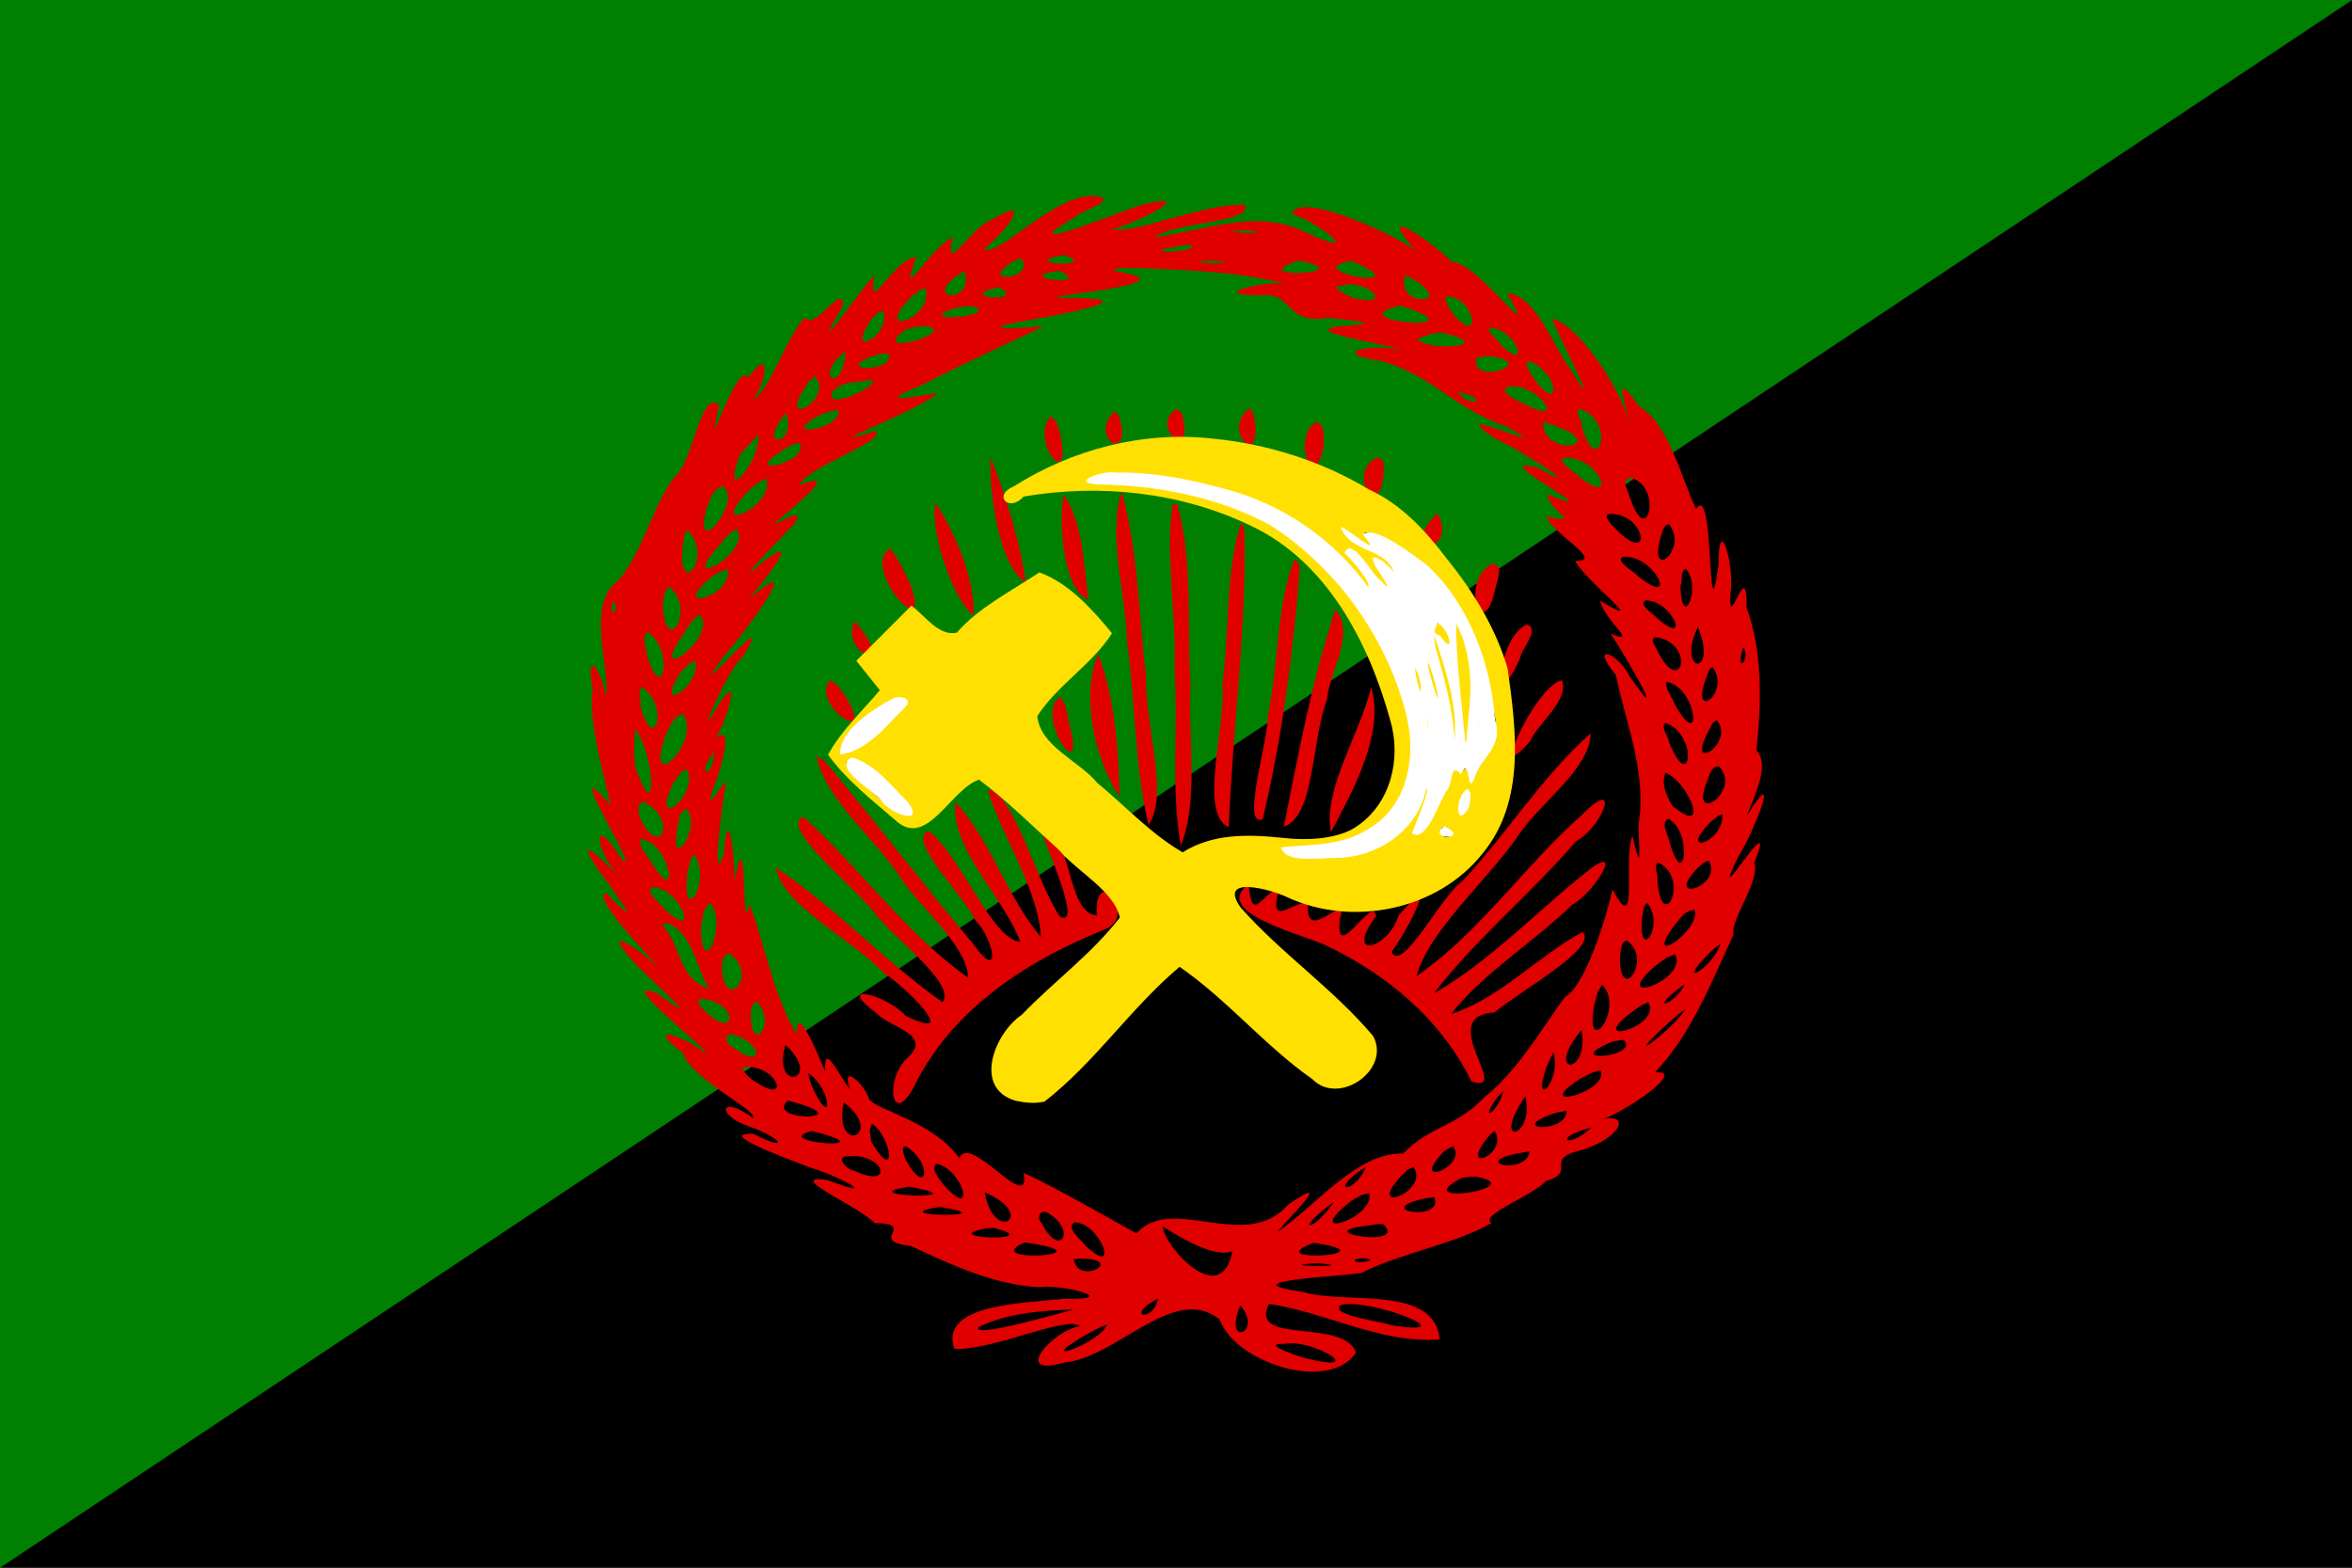 <svg xmlns="http://www.w3.org/2000/svg" xml:space="preserve" width="3072" height="2048" viewBox="0 0 812.8 541.867"><rect x="0" y="0" width="812.8" height="541.867" fill="#333333" stroke="none"/><path d="M0 541.867h812.8V0Z" paint-order="stroke fill markers"/><path fill="green" d="M812.8 0H0v541.867Z" paint-order="stroke fill markers"/><path fill="#e00000" d="M377.658 67.74c-13.621-.461-33.298 21.82-37.542 18.23 6.704-4.992 18.103-19.55 2.617-9.982-6.52 1.73-17.113 20.486-13.406 6.03-7.82 3.107-19.601 25.234-12.587 6.837-8.522.672-17.01 21.463-14.594 6.243-6.613 7.28-23.605 32.651-10.914 10.601.534-8.829-9.94 9.243-13.121 3.966-6.616 7.61-12.178 25.033-17.634 28.41 5.308-8.53 5.212-17.909-1.848-7.53-4.232-6.903-15.737 33.51-10.06 9.44-6.693-5.644-8.895 19.993-15.635 25.097-8.545 11.54-11.415 29.059-21.66 37.748-7.963 9.854-.03 30.35-1.955 38.019-1.23-9.365-7.218-17.282-4.535-2.582-2.162 11.826 7.045 40.367 5.816 39.583-18.407-21.135 12.442 27.215 4.117 18.95-10.982-17.453-8.74-1.66-.512 6.324.638.81-18.46-19.145-7.723-2.87 5.129 7.338 18.107 24.043 2.959 8.353-5.492 1.85 17.978 24.804 17.936 25.69-4.495-4.798-20.832-16.05-9.162-2.621 5.859 6.61 28.407 26.064 9 11.73-16.885-7.032 21.048 22.184 16.29 20.448-7.151-5.748-21.544-10.735-7.411.299 3.145 9.247 25.351 19.158 24.334 22.463-11.317-8.61-13.534-1.426-1.662 2.694 11.169 3.832 14.848 9.337 1.534 2.593-14.121-.532 15.195 9.821 19.775 11.699 10.512 3.04 24.922 11.498 5.891 4.271-15.992-2.156 12.328 9.812 16.153 14.863 15.512.343-2.8 6.213 12.46 7.879 14.131 6.397 28.284 13.408 44.453 14.305 8.863-1.073 29.136 4.523 8.634 4.014-12.059 1.462-43.464 1.43-37.876 17.293 13.254.666 38.642-11.583 43.465-7.884-9.64 1.511-24.046 18.12-5.29 12.585 18.03-1.622 37.958-27.636 53.552-14.8 5.022 14.5 37.442 25.653 47.105 11.406-4.372-12.118-37.262-2.414-30.13-16.82 19.829 2.831 38.882 13.93 59.05 12.213-1.878-19.013-32.445-11.894-47.255-16.344-26.341-3.806 12.25-5.346 20.008-6.539 13.7-6.878 32.655-10.08 45.172-17.334-4.803-2.404 14.628-9.673 18.749-14.51 11.345-3.227-1.459-7.502 12.455-10.711 13.298-4.061 16.896-12.613 7.489-10.666 8.886-3.539 28.806-17.107 17.775-16.183 12.764-13.312 19.893-32.151 27.108-47.545-1.145-5.366 9.411-18.646 7.175-24.87 9.243-22.913-17.086 21.523-5.397-2.334 5.249-8.078 15.217-33.722 2.82-13.913 3.818-9.364 7.683-18.092 3.31-22.597 1.847-16.156 2.171-34.59-3.37-49.196.34-19.648-6.71 10.915-5.515-5.78 1.432-8.436-4.17-28.638-4.229-8.656-4.036 28.104-1.191-30.13-7.688-19.795-4.996-10.156-9.382-29.647-19.781-35.543-9.063-13.117-5.003-2.09-3.422 5.45-3.664-13.31-18.22-33.946-26.62-35.735 2.601 6.913 18.875 37.657 6.274 17.355-6.108-8.262-11.772-25.249-21.806-26.196 12.137 21.158-10.38-11.067-19.08-10.727-5.595-6.022-27.91-21.601-12.918-4.372-10.048-6.763-40.272-19.894-42.321-12.261 9.49 3.246 25.347 15.625 5.709 6.883-17.121-9.221-35.52-1.247-53.067 1.21 6.772-5.46 34.098-4.91 31.07-11.186-14.07-.782-38.558 10.429-45.763 8.307 7.28-1.44 31.064-13.478 10.403-8.4-9.076 2.787-47.78 18.858-22.839 3.946 1.61-1.813 15.994-6.2 5.67-6.945zm53.06 11.813c14.174 1.386-16.014 1.038 0 0zm-19.14 5.077c4.196 2.842-23.149 3.282-2.463.189l2.463-.19zm-43.876 3.466c13.432 4.786-17.918 3.184 0 0zm-14.787 1.238c5.556 7.42-16.6 9.238-2.19.653l2.19-.653zm95.906.718c23.275 4.671-20.842 6.69 0 0zm-29.474.003c14.174 1.387-16.014 1.038 0 0zm47.588.116c26.18 11.255-19.733 3.45 0 0zm-75.5 2.397c17.426.678 35.38 1.154 52.254 5.405-7.838-.732-27.054 4.023-7.868 4.127 11.218-1.249 8.089 10.263 23.03 7.75 8.274.944 20.698 1.896 5.584 2.733-17.579 1.792 13.341 5.86 20.54 8.662-9.23-2.708-28.19.361-7.186 3.62 18.293 5.671 24.634 16.277 42.882 22.66 21.338 11.632-25.556-9.94-3.446 4.37 7.266 2.93 34.05 20.434 13.733 9.651-19.16-4.762 29.338 19.525 3.395 9.234 2.454 7.376 12.599 10.106 0 7.763 2.76 6.616 20.436 15.5 9.978 15.355 3.94 7.278 26.886 24.645 8.645 13.725 1.19 6.505 14.027 15.789 3.553 11.358 5.387 7.782 20.956 35.287 6.508 14.608-3.881-7.889-14.023-11.8-4.624-.225 3.557 16.834 10.769 34.275 7.864 51.544.062 8.93 1.183 18.36-2.129 4.049-3.456 7.835 2.503 36.101-6.948 18.421-2.387 11.484-9.93 33.954-16.327 37.139-6.407 8.454-16.173 25.583-27.768 34.585-9.783 10.541-18.91 9.974-28.19 19.612-15.916-.51-29.917 17.928-43.527 27.13 1.443-2.196 21.692-21.926 3.682-9.39-14.613 16.778-39.913-3.991-52.358 9.859-11.6-6.39-28.128-16.028-38.982-20.904 2.504 15.011-18.43-14.044-22.222-5.122-9.302-12.774-27.454-16.051-31.141-20.276-.86-4.3-10.15-13.557-6.59-3.426-4.325-5.592-9.194-16.886-8.617-6.206-3.125-7.544-10.313-24.435-9.741-12.737-8.27-13.475-11.48-32.947-16.488-45.215-2.903 15.526-.348-33.584-5.121-7.673.219-7.458-2.133-29.393-3.69-9.443-4.52 12.86-.466-18.778.758-24.465.51-3.557-9.09 14.281-3.914.373 1.95-4.523 7.071-22.122.383-15.899 5.308-9.677 8.89-25.667-.878-8.575-6.004 10.062 5.99-17.096 10.04-19.488 14.308-22.695-22.736 21.637-6.238-.58 6.834-7.688 29.373-37.908 8.485-19.531-.1.048 21.497-25.4 4.956-13.02-13.795 12.18 7.298-9.308 10.869-13.229 6.179-8.932-15.999 7.29-2.133-4.073 7.604-6.51 15.94-13.886 3.59-9.113 4.515-7.335 29.733-14.735 26.588-18.777-24.98 7.884 16.26-7.509 21.3-13.076-10.214 1.608-21.81 3.935-5.64-2.629 13.381-6.973 33.524-16.215 42.54-20.482-9.218.86-24.612 1.495-6.868-1.825 7.818-1.321 43.584-7.53 18.055-7.92-28.927.314 47.279-4.355 12.715-9.367 1.278-1.77 4.93-.484 6.707-1.067zm-25.25 1.077c12.473 6.078-18.245 2.048 0 0zm-32.928.013c4.098 12.17-16.902 10.132 0 0zm152.529 1.443c20.414 10.663-4.57 11.627 0 0zm-22.02 3.726c7.862-2.81 19.136 7.538 4.176 4.253.461.327-10.353-4.396-4.176-4.253zm-118.302.472c9.893 5.984-17.276 3.27 0 0zm-25.632.219c2.994 11-18.94 17.454-5.089 3.302l3.074-2.563zm180.704 2.885c9.238.761 12.04 18.2 1.28 5.771.474.143-4.167-5.524-1.28-5.77zm-16.627 3.2c30.992 9.89-23.546 5.563 0 0zm-147.583.23c9.92 3.643-22.949 6.092-5.758.478l2.948-.386 2.81-.092zm-31.247 1.52c3.716 7.891-13.416 17.608-4.284 3.425l2.205-2.431 2.079-.993zm15.135 5.389c11.567 1.991-21.073 11.408-7.153 1.097l3.385-.897 3.768-.2zm194.805.591c9.195.4 14.494 16.419 3.128 5.406 2.39 1.195-5.795-4.874-3.128-5.406zm-16.978 1.594c21.52 5.025-5.794 6.648-8.188 2.17 2.671-.908 5.314-2.09 8.188-2.17zm-205.89 6.625c-.954 15.703-11.612 8.47 0 0zm14.793.571c3.099 7.178-22.131 6.248-3.11.268l3.11-.268zm207.113.978c19.218 1.746-6.327 10.939-3.736.586zm14.642 1.757c11.45 5.209 10.03 19.549.473 4.544-.188-.636-3.123-4.271-.473-4.544zm-247.142 5.252c7.1 7.303-12.886 18.775-3.614 4.197l1.981-2.954zm15.708 1.822c15.464-3.27-13.68 12.205-9.487 3.382 2.366-2.625 6.126-3.348 9.487-3.382zm225.438 1.62c9.757-.034 19.197 14.401 3.49 5.754-1.794-.657-10.44-5.305-3.49-5.754zm-18.777 1.864c12.282 2.891 3.413 5.958 0 0zm-72.302 5.76c-9.625 7.722 4.31 21.455 2.004 4.052-.364-1.296-.367-3.511-2.004-4.051zm114.612.192c12.818 4.975 5.41 24.722.313 5.621.95-.588-3.16-5.27-.313-5.621zm-139.907.12c-9.3 6.453 6.87 19.154 2.161 1.395l-.898-1.05-1.263-.346zm-116.7.187c2.337 6.292-21.829 10.453-6.675 1.955l3.706-1.406 2.97-.549zm95.24.687c-8.977 9.638 6.952 18.101 1.857 1.593l-.787-1.187-1.07-.406zm-113.354.434c4.485 10.928-10.769 13.464 0 0zm91.397 1.228c-7.088 8.714 7.967 26.925 3.394 5.748-.695-1.928-.998-4.996-3.394-5.748zm91.942 1.84c-8.464 4.824-1.199 25.541 2.555 8.765-.105-2.43.862-7.848-2.555-8.766zm78.357 0c26.721 7.615.298 13.657 0 0zm-271.15 4.375c.89 9.421-13.255 25.288-6.408 7.089 1.942-2.533 4.264-4.734 6.409-7.089zm14.025 2.68c4.95 6.548-21.895 12.874-5.112 2.436l2.076-1.328zm66.325 5.197c-.868 10.454 2.736 37.908 12.02 43.163-1.754-14.486-7.265-30.535-12.02-43.163zm133.326 0c-10.579 5.453.985 23.004 2.368 5.775.257-1.74.557-5.784-2.368-5.775zm65.05.106c12.104-.545 19.294 18.31 3.95 5.802-.27-.663-7.542-5.254-3.95-5.802zm22.601 6.896c11.347 2.67 6.075 25.068.074 7.354-.442-1.957-3.55-6.672-.074-7.354zm-298.513.273c2.88 9.957-20.65 19.785-6.937 5.021 2.092-1.936 4.14-4.09 6.937-5.021zm-14.942 2.728c6.91 5.126-10.78 26.4-5.8 7.782 1.16-2.728 2.086-7.305 5.8-7.782zm137.356 2.602c-4.286 15.893 1.748 34.389 2.209 51.203 2.947 20.977 2.457 42.649 7.396 63.205 7.346-10.324-1.406-35.241-.79-50.984-2.605-21.083-2.612-42.907-8.267-63.342l-.548-.082zm-19.65.17c-2.122 9.4.09 33.917 8.476 36.31-1.586-11.9-1.777-26.297-8.476-36.31zm-44.198 2.978c-2.426 9.229 6.116 34.135 13.129 38.88.18-13.079-6.218-27.816-13.129-38.88zm81.807.267c-2.741 16.916 1.424 38.773.643 57.587 1.329 20.141-1.36 40.812 2.18 60.613 6.444-16.209 2.288-37.728 3.381-55.897-1.416-20.467 1-42.12-4.51-61.821l-.939-.393-.755-.089zm91.509 3.234c-14.91 14.668 7.596 14.689 0 0zm60.183.263c11.84.276 14.28 18.12 1.74 5.515-.74-.75-6.104-5.76-1.74-5.515zm-128.107 3.228c-5.41 17.191-3.928 37.33-6.393 55.658 1.344 13.851-8.447 44.986 2.204 49.374 1.363-34.039 6.101-68.103 5.452-102.214l-.516-2.09-.747-.728zm147.94.345c6.975 8.758-7.586 20.39-2.791 4.115.584-1.279.83-3.968 2.79-4.115zm-322.08 1.795c5.261 7.661-20.423 22.007-6.93 6.433 2.04-2.14 3.852-5.683 6.93-6.433zm-16.756.52c8.794 9.666-4.123 23.963-1.96 4.977.548-1.083-.093-4.965 1.96-4.977zm69.61 6.103c-10.601 6.5 15.11 34.756 6.982 12.209-2.113-4.167-3.836-8.67-6.981-12.21zm253.598 2.827c10.882-.57 19.305 18.308 4.845 6.653.069-.567-8.91-5.687-4.845-6.653zm-113.98 1.07c-6.249 16.832-5.165 36.179-9.073 53.94.288 8.618-9.436 38.653-1.726 35.738 6.808-28.605 10.615-58.105 12.88-87.414l-1.056-1.841zm68.513 1.354c-11.521 5.964-3.213 29.056 1.224 7.996.5-2.324 2.955-7.714-1.224-7.996zm66.894 1.75c5.756 5.984-1.421 22.339-1.855 5.725.969-1.108-.318-4.945 1.855-5.724zm-331.1.015c1.876 9.988-21.06 15.346-5.429 2.738l2.005-1.403zm-20.357 6.072c10.047 7.604-1.651 26.036-2.038 5.47l.743-3.665 1.295-1.806zm337.596 4.8c9.428-.03 16.012 17.022 3.512 5.76-.486-.826-6.38-4.333-3.512-5.76zm-356.884.225c3.052 4.144-2.117 5.809 0 0zm249.648 2.896c-7.997 24.422-12.88 49.936-17.804 75.137 10.895-3.562 9.591-30.97 14.912-43.776.7-9.667 10.174-23.301 2.892-31.361zm-219.67 1.75c6.98 7.81-19.022 25.84-5.654 6.812 1.647-2.436 3.036-5.218 5.653-6.812zm53.55 2.311c-5.456 11.78 16.021 18.845 0 0zm232.297 1.19c-10.055 4.058-12.08 33.247-2.395 11.785.13-2.835 7.286-10.465 2.395-11.785zm59.121.77c7.16 17.811-7.714 16.095 0 0zm-363.013 1.794c9.439 5.879 5.222 26.522-.147 7.962-.319-2.504-1.918-5.798.147-7.962zm348.363 1.802c14.061 1.836 9.018 21.39.704 4.783.006-.784-3.16-4.147-.704-4.783zm30.285 3.443c2.914 3.798-2.981 10.367 0 0zm-222.958 2.372c-6.032 14.592-1.173 36.265 7.436 49.334-.312-16.208-1.59-34.545-7.436-49.334zm-139.145 2.342c1.984 9.126-15.057 19.254-4.962 3.826l2.761-2.81 2.202-1.015zm351.498 2.127c6.788 9.104-8.525 19.81-1.854 2.872l.922-2.138zm-52.066 4.602c-8.715 1.518-26.031 38.495-11.069 21.212 2.742-6.299 13.832-14.43 11.069-21.212zm-252.954.003c-6.815 8.108 15.894 23.592 5.853 6.221-1.606-2.342-3.083-5.022-5.853-6.222zm289.153.506c10.782 2.058 12.566 25.156 2.901 7.942-.676-2.193-3.73-5.884-2.901-7.942zm-102.08 1.842c-3.769 15.968-16.832 35.634-13.902 50.165 7.444-14.151 18.668-33.972 13.902-50.165zm-251.924.066c9.697 6.49 4.002 24.299-.746 6.013.674-1.337-1.125-4.763.746-6.013zm144.093 3.372c-8.456 6.994 9.278 32.192 3.701 9.907-1.028-3.117-.773-7.737-3.7-9.907zm-129.954 5.846c6.684 9.603-14.024 29.528-5.931 7.18 1.363-2.737 2.517-6.45 5.931-7.18zm357.142 2.147c6.867 7.583-11.046 19.28-2.813 3.819l1.45-2.796zm-17.722.964c11.527 3.669 8.939 25.716 1.186 6.41-.01-1.883-2.968-4.657-1.186-6.41zm-356.006 2.116c6.746 8.16 8.107 35.947.077 13.165-.745-4.365-.208-8.78-.077-13.165zm330.227 1.501c-16.739 14.792-28.926 34.57-44.244 51-7.364 4.903-20.79 32.063-24.594 24.559 6.215-8.452 16.971-29.74 2.388-12.546-3.572 11.746-19.055 15.467-7.717.105-1.242-7.672-14.406 17.468-12.493 1.016 3.292-10.724-12.317 9.883-11-5.333-3.602-1.881-14.032 9.312-10.19-4.272-4.97-1.205-9.115 12.642-10.34-2.393-12.862 9.296 16.375 16.786 25.855 20.748 21.489 9.975 40.66 25.921 51.16 47.438 14.426 4.572-12.933-22.678 7.92-23.88 8.403-7.209 36.033-22.192 30.469-27.813-15.632 8.426-28.696 23.095-45.487 28.36 11.123-14.12 28.438-24.746 41.807-37.692 7.804-4.052 19.506-23.531 3.782-10.424-17.03 13.76-32.51 30.054-51.511 41.022 14.462-18.912 33.55-34.348 49.106-52.59 9.227-4.929 16.01-23.21 1.961-9.064-19.897 17.61-35 40.413-57.01 55.611 3.75-14.838 23.753-32.526 34.49-47.593 7.286-11.783 25.417-23.615 25.648-36.259zm-303.022 6.527c.012 9.297-6.667 8.447 0 0zm35.455 1.384c3.278 14.988 19.712 27.899 28.705 41.474 7.14 11.082 23.315 23.708 23.762 35.085-21.773-15.406-37.279-37.951-57.058-55.664-8.337 3.808 17.795 24.09 24.389 32.914 6.498 8.857 28.658 24.721 23.786 31.22-20.139-14.304-37.106-32.855-57.582-46.532 2.385 13.36 26.121 24.449 37.352 36.495 7.189 4.325 27.534 24.54 7.336 14.621-5.666-6.769-25.214-12.247-9.946-.839 4.573 5.05 19.576 7.31 10.85 15.334-8.528 7.686-5.446 25.815 2.876 8.583 13.293-25.863 38.595-42.139 64.871-52.699 12.61-4.668-3.48-23.793-2.46-4.983-10.809-.946-8.052-28.627-18.54-27.351 2.062 5.84 13.568 31.984 5.81 27.697-8.3-11.938-15.995-43.342-25.018-43.788 5.259 16.94 17.507 34.27 18.475 50.956-11.82-13.957-17.407-33.678-29.567-46.72-1.836 16.155 16.39 32.359 22.43 48.333-9.852-.809-20.059-28.983-31.558-38.276-8.506 2.107 12.179 22.543 16.058 30.956 6.451 6.297 9.245 22.133-.954 7.853-17.413-20.741-33.823-42.338-51.189-63.087l-2.827-1.581zm311.909 3.488c8.43 8.715-11.38 21.52-3.688 4.128.457-1.623 1.417-4.377 3.688-4.128zm-356.736.813c4.842 9.258-13.45 22.844-4.462 4.634l2.38-3.26 2.083-1.374zm338.262 1.423c7.63 2.721 16.139 22.812 2.362 11.377-1.94-3.113-4.022-7.753-2.362-11.377zM222.458 277.15c11.935 6.032 5.817 20.244-1.287 5.682-.334-1.54-1.417-5.273 1.287-5.682zm14.557 2.502c6.13 5.109-5.894 23.615-2.9 6.163.586-1.938.411-5.33 2.9-6.163zm358.19 1.665c.7 10.17-15.91 14.835-4.105 2.835l2.582-2.057zm-18.655 1.73c8.542 4.257 5.585 26.288.388 7.913-.326-2.067-3.304-6.747-.388-7.913zm-355.144 6.992c10.111.889 14.033 24.671 3.69 8.082-.906-2.07-4.949-5.87-3.69-8.082zm18.674 5.371c6.052 9.662-4.95 25.918-2.422 5.482.771-1.34.46-4.69 2.422-5.482zm350.413 2.051c5.307 8.92-16.12 15.358-3.76 2.482l2.15-1.788zm-17.555.657c11.8 5.486 1.022 26.179-.215 5.384.273-1.516-1.352-4.05.215-5.384zm-347.442 8.514c10.015.402 16.671 19.812 3.92 7.333-.644-1.211-6.992-6.017-3.92-7.333zm19.962 5.521c6.067 7.025-2.929 28.02-3.229 8.41.587-2.791.498-6.827 3.229-8.41zm323.849 0c6.424 8.186-3.647 21.354-1.746 4.283.458-1.29.123-3.6 1.746-4.283zm16.223 2.397c2.812 6.456-17.893 20.733-7.253 5.766 1.882-2.195 3.851-5.726 7.253-5.766zm-354.789 4.605c9.016 3.303 10.39 17.681 14.532 22.756-11.582-4.175-9.415-14.97-16.553-22.305zM562.29 325.2c9.175 6.43-3.013 22.853-2.401 5.069.258-1.191.16-5.028 2.4-5.069zm32.242 1.146c-2.882 8.686-16.193 15.57-3.94 3.173l1.626-1.556 2.314-1.619zm-342.651 3.11c11.185 7.526-2.235 21.714-2.446 3.83l.756-2.705zm326.994.38c4.855 9.097-24.037 18.708-6.37 3.654l3.515-2.503 2.855-1.15zm3.34 10.325c-3.078 7.142-14.248 10.39 0 0zm-28.52.212c8.123 8.54-6.523 26.599-2.653 6.601l1.14-4.187zm-311.157 4.852c13.549 1.492 11.678 15.603.32 3.46-.78-.317-2.577-3.46-.32-3.46zm18.985.947c7.573 8.113-2.95 19.698-1.98 2.499l.954-1.878zm308.092.318c5.012 8.4-22.4 15.763-5.59 3.255l3.373-2.358zm12.78 2.424c-4.018 6.565-22.312 20.268-8.35 7.002 2.692-2.435 5.254-5.06 8.35-7.002zm-35.817 7.131c2.718 16.4-13.292 15.46 0 0zm-293.095 1.621c10.732 3.06 10.272 12.9-.678 3.868-2.268-.358-2.491-5.024.678-3.868zm307.578 1.75c6.252 6.081-23.103 8.425-3.558.53l3.558-.53zm-289.586 1.75c13.514 12.565-5.116 16.796 0 0zm265.305 2.627c3.08 9.893-7.755 20.642-2.243 4.743l2.243-4.743zm-278.826 4.995c10.984-.442 15.7 13.935 2.484 4.714.485.64-6.277-4.718-2.484-4.714zm295.153 1.131c3.329 7.507-24.845 14.66-7.163 3.025l4.064-2.135zm-273.948.875c8.713 5.736 8.695 20.81 1.281 4.377l-1.28-4.377zm240.325 6.39c-1.343 6.749-8.837 11.736-2.188 2.26zm7.625 1.747c3.502 14.49-12.418 18.069 0 0zm-254.904 1.49c27.413 6.915-8.363 7.725 0 0zm19.402.623c14.895 11.382-3.91 18.626 0 0zm249.77 2.878c.066 8.283-22.15 6.536-3.375.642zm-240.054 4.459c7.114 4.872 8.72 21.413-.273 6.119l-.523-3.87zm248.749 1.302c-8.693 8.018-13.837 3.468 0 0zm-269.414 1.241c28.279 7.291-16.051 3.947 0 0zm235.89 0c5.05 8.46-13.92 15.453-1.516 1.203l1.517-1.203zm-203.614 5.252c9.67 5.54 7.507 18.758-.239 4.097.134-.308-1.708-3.914.24-4.097zm189.257 0c5.216 7.22-16.151 15.069-2.915 1.542zm26.443 1.764c-1.1 8.453-21.108 3.965-3.861.694zm-235.184 1.737c12.293-1.157 15.875 11.82 1.544 4.864-2.23-.037-6.998-5.211-1.544-4.864zm30.125 2.56c9.485 1.91 14.002 20.428 2.473 7.221-1.183-1.764-4.609-5.203-2.473-7.22zm164.892 1.118c5.831 8.355-16.42 16.8-4.824 3.76l2.707-2.733 2.117-1.027zm-16.416.014c-3.868 9.307-13.095 8.993-1.565.929l1.565-.93zm38.035 3.34c19.622 3.722-24.479 10.75-4.915.418l2.308-.304 2.607-.114zm-195.779 3.473c26.17 4.842-22.03 3.266 0 0zm25.987 1.959c18.44 7.693 3.316 18.365 0 0zm132.871.253c2.287 8.664-24.517 17.173-6.185 2.685l3.427-1.953 2.758-.732zm22.46 1.385c3.845 8.922-22.981 4.54-2.683.371zm-34.626 1.654c-7.945 11.346-14.143 10.137 0 0zm-136.269 1.75c25.655 3.884-21.725 3.364 0 0zm36.762 1.751c11.049 5.665 4.95 16.896-1.647 3.566-1.604-1.173-.59-4.398 1.647-3.566zm9.875 3.563c9.096.121 15.979 19.943 3.609 7.893-.769-1.282-7.117-6.143-3.609-7.893zm106.488.533c9.659 8.605-26.178 2.896-5.866.718l3.986-.557 1.88-.161zm-76.048.834c8.786 5.709 18.858 10.823 24.069 8.614-3.845 20.442-23.742-1.861-24.069-8.614zm-58.344.55c19.44 5.017-20.952 3.784-2.798.168l2.798-.168zm10.597 5.023c31.985 4.469-16.848 7.422 0 0zm99.95.146c28.148 4.127-19.986 7.393 0 0zm16.753 5.33c8.163.396-4.14 2.576-2.369.366zm-97.867.144c17.141-.217-.356 9.787-1.864.191l1.864-.19zm82.466 1.58c17.021 1.446-18.708.994 0 0zm-55.217 12.205c-1.441 8.576-12.045 6.322 0 0zm63.041 2.321c9.601-2.934 44.769 11.018 18.052 6.973-4.01-1.457-21.633-3.478-18.052-6.973zm-34.515.027c8.15 9.884-6.377 14.69 0 0zm-57.526 1.44c-3.932.887-36.188 10.417-32.85 5.984 10.197-4.827 21.741-5.623 32.85-5.985zm11.39 5.264c-2.226 6.313-25.517 14.452-8.89 4.416 2.88-1.628 5.735-3.353 8.89-4.416zm61.478 6.606c9.528-1.838 28.767 10.074 8.68 5.316-1.436-.056-18.573-5.655-8.68-5.316z"/><path fill="#ffe000" d="M350.793 380.433c-14.65-4.497-6.982-23.43 2.315-29.673 11.011-11.475 24.143-20.971 33.866-33.624-2.087-9.357-14.437-15.55-20.958-23.292-9.131-8.222-17.873-16.986-27.702-24.364-9.874 3.404-17.966 23.95-28.733 14.163-8.227-7.085-17.015-13.947-23.422-22.76 4.54-8.432 11.802-15.003 17.892-22.323l-8.13-10.157 19.041-19.05c4.774 3.46 9.386 10.646 15.67 9.347 7.498-8.698 18.953-14.444 28.54-20.836 9.97 3.488 18.426 12.83 25.115 21.042-6.994 10.884-18.823 17.793-25.826 28.61 1.023 10.527 14.36 15.327 20.76 23.126 9.76 8.006 18.535 17.642 29.483 23.966 10.34-6.524 22.504-6.258 34.295-5.028 9.021 1.045 19.438.438 25.785-3.888 11.868-7.922 15.54-23.458 11.682-36.663-7.41-26.846-21.797-54.838-48.158-67.292-24.26-11.678-52.164-14.617-78.573-10.098-5.02 5.678-10.792-.416-3.444-3.487 20.286-12.863 44.629-19.206 68.624-16.56 19.013 1.813 37.85 7.762 54.208 17.612 10.973 5.037 19.44 14.043 26.712 23.734 9.2 11.332 17.053 24.093 21.153 38.072 3.015 21.314 6.214 45.867-8.52 63.844-15.505 19.794-45.208 25.751-67.727 15.212-5.473-2.612-24.1-7.815-15.993 3.614 14.08 15.957 32.042 28.088 45.755 44.402 6.387 11.53-11.767 24.414-21.01 14.892-16.444-11.506-29.355-27.412-45.855-38.793-16.835 14.145-29.251 33.06-46.668 46.574-3.335.794-6.868.406-10.177-.322zm120.37-85.899c11.533-2.823 19.734-13.078 22.027-24.395 3.66 3.279-10.73 26.25-.054 14.581 4.418-4.945 7.634-17.708 10.071-19.075 2.1 3.06 5.933-4.513 4.78 4.246 4.179-6.372 11.708-14.835 7.727-25.479-2.842-23.067-14.238-47.562-36.53-57.498-4.351-2.373-11.87-5.65-4.7 1.128-.39 4.908-11.027-7.047-9.616-4.654 3.848 6.977 12.915 6.024 16.49 12.337 3.768 8.724-10.796-10.168-4.955.86 3.313 3.228 6.012 11.24-.13 4-1.714-4.638-16.778-16.555-7.671-6.08 3.934 2.916 8.25 15.045 1.31 5.8-18.83-25.652-52.007-35.47-82.568-36.46-5.1-1.047-17.925 3.458-5.798 3.151 20.875.587 42.507 4.797 60.467 15.855 23.259 16.45 41.176 42.053 45.516 70.47 2.82 15.577-6.103 32.765-21.849 37.063-6.249 3.65-19.52.488-22.127 4.224 8.704 3 18.76 1.672 27.61-.074zm27.4-36.72c-.094-14.563 2.557 5.263.222 6.165-.217-2.048-.216-4.11-.222-6.165zm6.423-9.872c-.914-11.326-2.767-22.766-2.101-34.102 9.095 15.126 4.833 32.847 3.717 49.358l-1.616-15.256zm-3.521 1.65c-.372-10.917-6.524-20.86-6.119-31.732 2.836-10.071 10.74 14.397 1.691 2.02.834 7.706 7.44 22.752 6.379 33.894-.253 9.282-1.773-.691-1.951-4.182zm8.737.145c-.222-13.416 2.67 3.659.237 5.522-.23-1.832-.225-3.68-.237-5.522zm-17.542 0c1.305-16.411 1.092 15.862 0 0zm1.738-13.76c-2.192-5.165-1.924-13.593 1.106-3.125 2.361 4.669 2.971 16.448-.608 4.768zm-5.043.17c-2.884-11.19 4.517.157 1.707 3.935-.95-1.107-1.264-2.593-1.707-3.934zm12.492 52.285c-5.336-7.535-4.9 4.271 0 0zm-186.606-7.734c-5.416-6.789-13.97-19.324-22.947-17.26 4.912 6.248 15.79 19.314 22.947 17.26zm192.299-4.593c-1.194-8.841-5.72 13.913-.1 1.614zm-209.818-18.61c3.703-3.743 18.547-12.476 13.04-15.873-7.232 1.495-22.343 13.06-18.756 18.727 2.084-.561 3.914-1.718 5.716-2.855z"/><path fill="#fff" d="M385.45 163.353c-3.578-.898-16.467 3.287-6.227 4.081 20.418.262 41.302 4.22 59.418 13.903 22.893 14.517 39.926 38.144 46.959 64.239 4.138 14.44 1.47 32.744-12.616 40.869-8.998 5.978-20.063 5.391-30.277 6.446 1.422 5.778 13.571 3.524 19.211 3.645 14.173-.094 28.367-9.75 30.98-24.139 1.36.504-3.248 11.122-4.957 15.571 4.804 3.696 9.22-10.5 11.912-14.51 2.456-2.802 1.259-10.162 4.98-5.846 3.555-7.33 1.914 9.273 4.98.573 2.61-6.944 9.798-10.335 6.839-19.32-1.425-19.565-8.797-39.568-23.222-53.268-5.354-4.12-18.653-14.295-22.402-10.832 7.903 9.564-5.925-2.73-7.733-2.613 3.586 9.283 15.621 7.045 18.426 15.767-1.843-3.112-10.39-9.239-6.063-1.557 1.86 2.635 6.74 10.05 1.184 4.068-2.924-2.274-9.818-15.376-12.224-9.271 3.006 2.643 9.316 10.464 8.19 11.746-12.01-16.667-29.89-28.874-49.83-33.992-12.191-3.388-24.827-5.804-37.527-5.56zm117.796 52.16c5.463 10.41 5.523 22.34 4.07 33.713-.401 4.29-.766 12.105-1.27 3.694-1.21-12.382-2.867-25.279-2.8-37.407zm-6.424-.178c4.097 2.072 6.301 12.23.762 4.348-2.523-1.042-2.105-1.359-.762-4.348zm-1.12 4.38c3.78 11.543 7.89 23.521 7.024 35.83-.815-10.804-3.558-21.276-6.633-31.601-.309-1.304-.4-3.438-.392-4.229zm-2.152 9.396c1.853 3.126 5.536 19.44 1.791 8.167-.555-1.908-2.408-8.197-1.79-8.167zm-4.253 2.426c2.082 3.132 2.478 12.383.316 3.47.298.752-1.118-4.84-.316-3.47zm-180.2 9.586c-7.195 3.928-19.222 11.217-18.707 19.668 9.1-1.166 15.556-9.555 21.82-15.736 3.455-3.099.435-4.558-3.114-3.932zm184.136 6.494c.26 4.046-.211 6.195 0 0zm17.56.793c.032 9.424-.166-1.997 0 0zm-11.654 8.619c.057 6.491.138.86 0 0zm-204.804 4.767c-6.96 3.783 7.537 11.244 10.359 15.091 2.558 4.18 15.62 8.986 8.933.242-5.679-5.568-11.417-13.228-19.292-15.333zm212.835 10.887c-4.447 2.342-4.39 14.646.519 6.328.187-1.711 1.202-5.241-.52-6.328zm-8.336 13.025c-5.793 4.998 9.566 4.396.601.062z"/></svg>